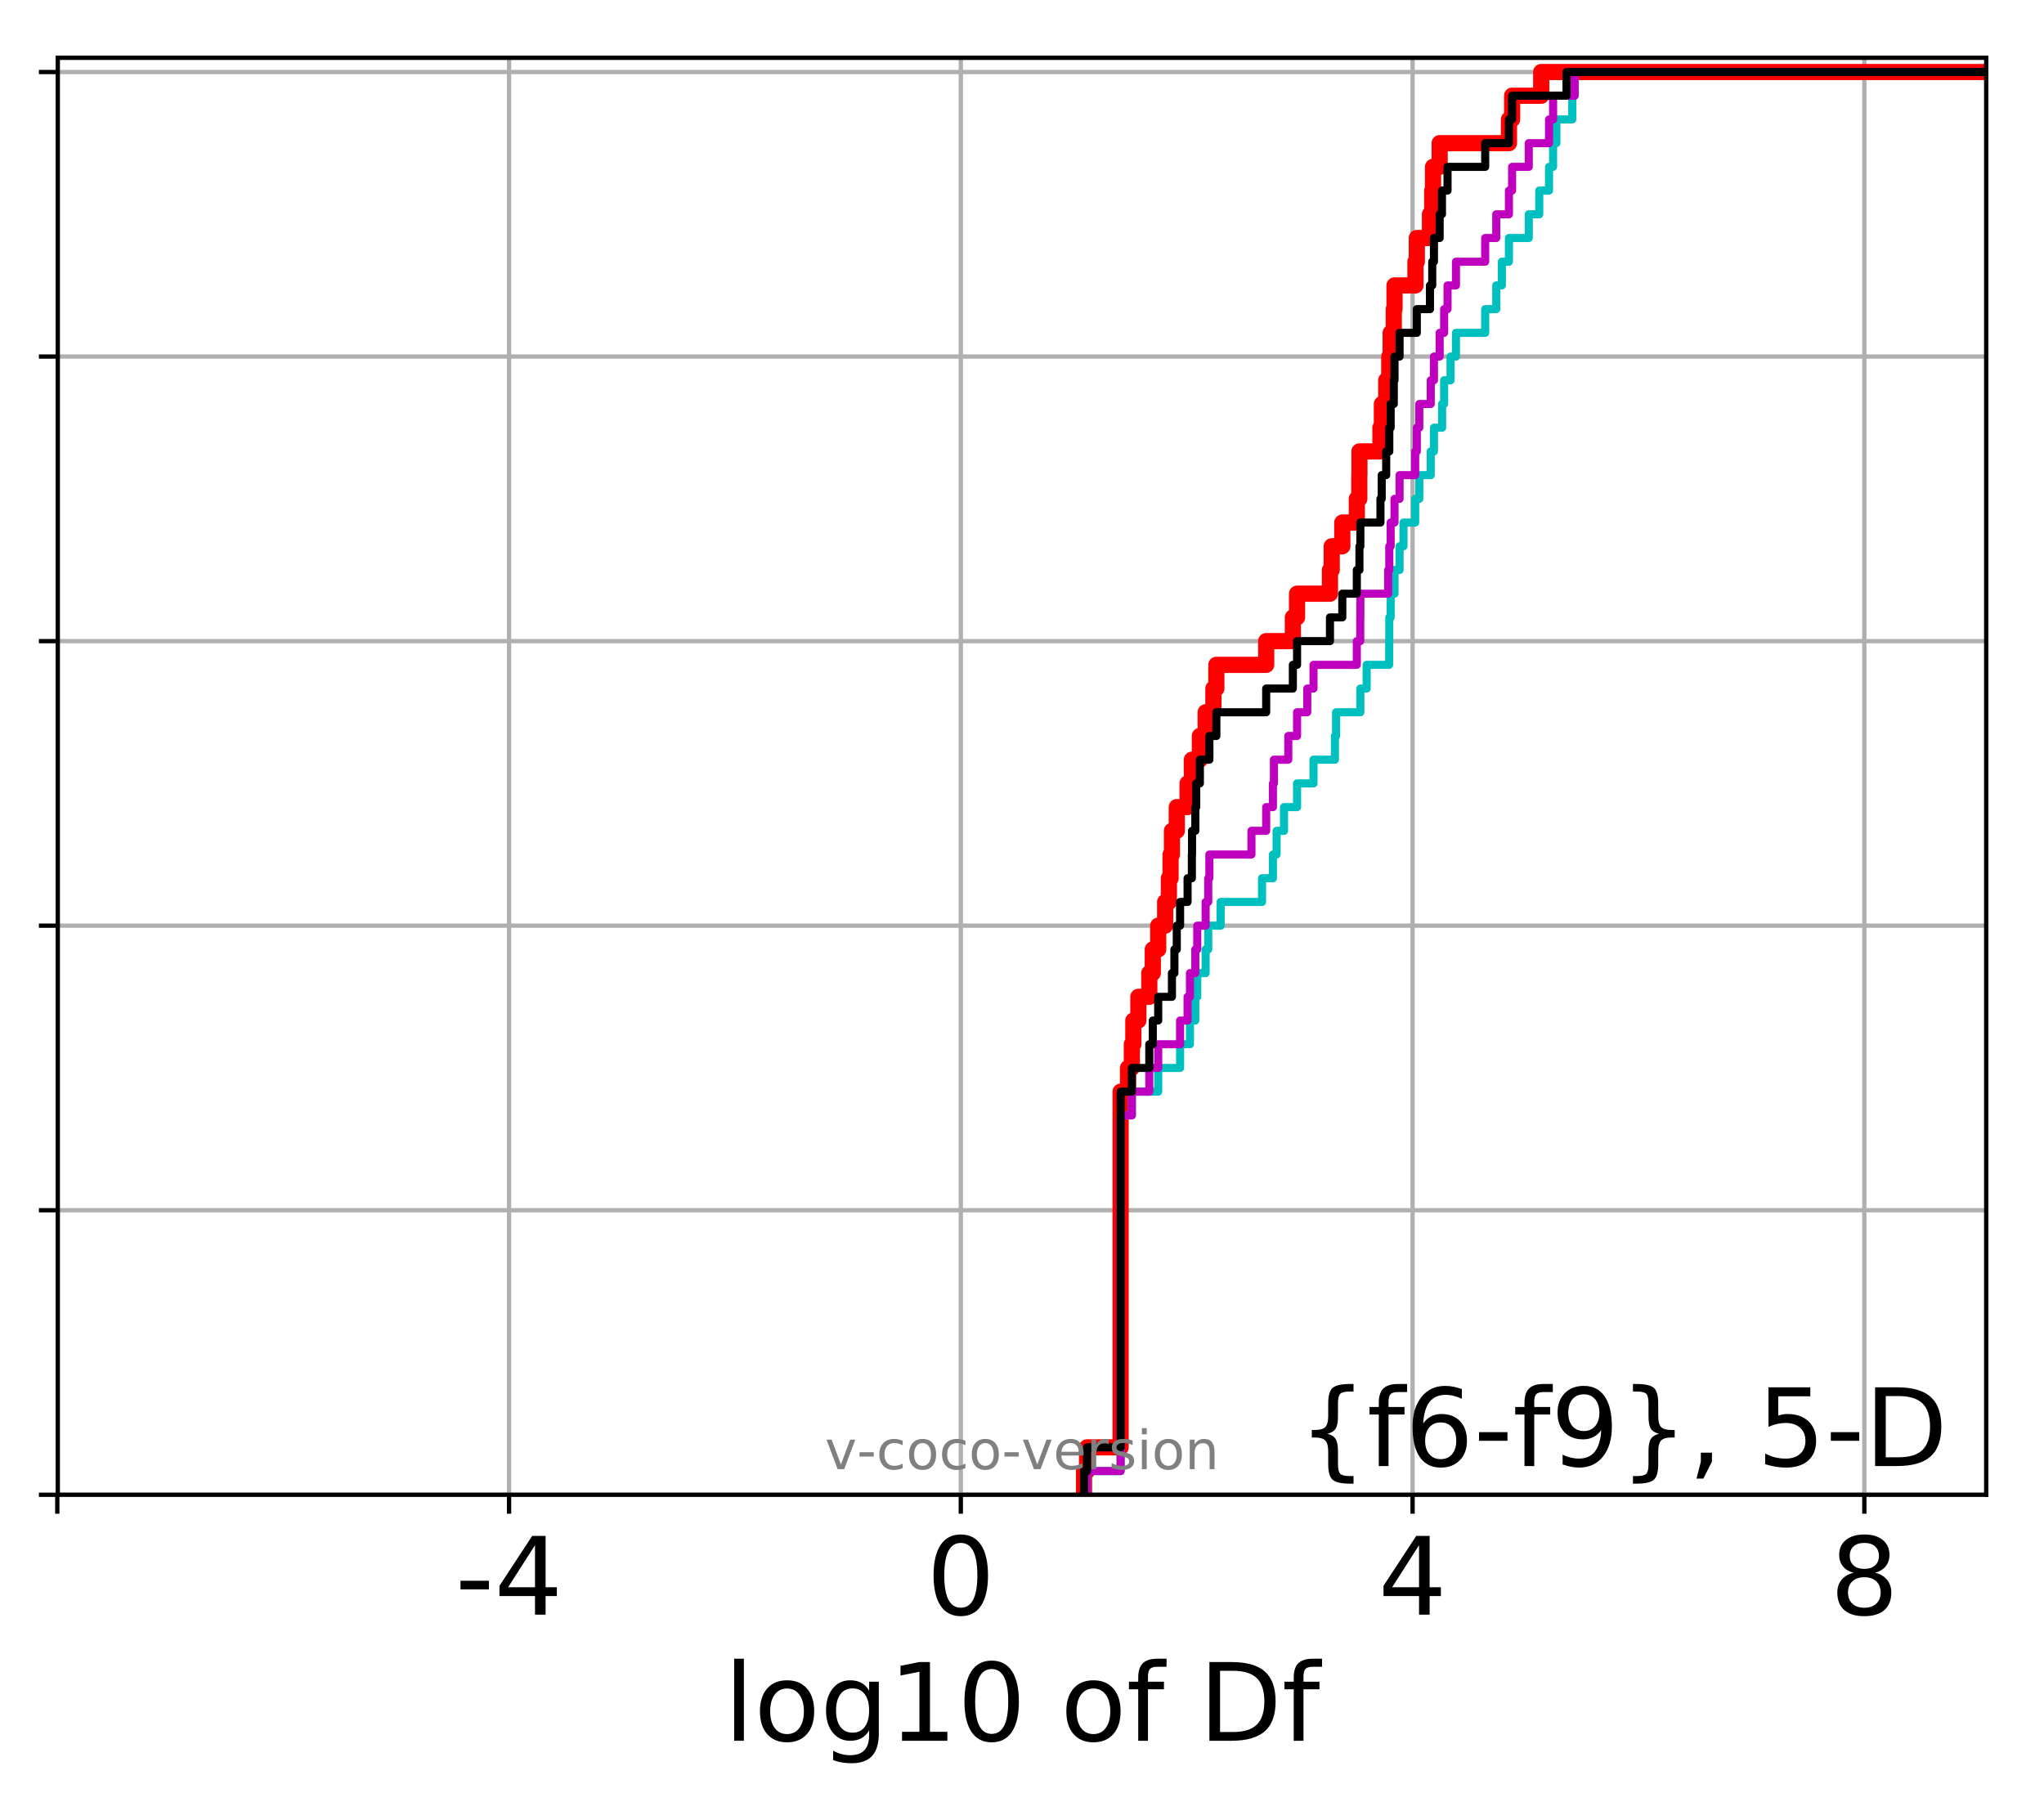 <?xml version="1.0" encoding="utf-8" standalone="no"?>
<!DOCTYPE svg PUBLIC "-//W3C//DTD SVG 1.1//EN"
  "http://www.w3.org/Graphics/SVG/1.1/DTD/svg11.dtd">
<!-- Created with matplotlib (http://matplotlib.org/) -->
<svg height="333.724pt" version="1.1" viewBox="0 0 378.52 333.724" width="378.52pt" xmlns="http://www.w3.org/2000/svg" xmlns:xlink="http://www.w3.org/1999/xlink">
 <defs>
  <style type="text/css">
*{stroke-linecap:butt;stroke-linejoin:round;}
  </style>
 </defs>
 <g id="figure_1">
  <g id="patch_1">
   <path d="M 0 333.724 
L 378.52 333.724 
L 378.52 0 
L 0 0 
z
" style="fill:#ffffff;"/>
  </g>
  <g id="axes_1">
   <g id="patch_2">
    <path d="M 10.7 276.812 
L 367.82 276.812 
L 367.82 10.7 
L 10.7 10.7 
z
" style="fill:#ffffff;"/>
   </g>
   <g id="matplotlib.axis_1">
    <g id="xtick_1">
     <g id="line2d_1">
      <path clip-path="url(#p3ff45f6ff3)" d="M 10.61 276.812 
L 10.61 10.7 
" style="fill:none;stroke:#b0b0b0;stroke-linecap:square;stroke-width:0.8;"/>
     </g>
     <g id="line2d_2">
      <defs>
       <path d="M 0 0 
L 0 3.5 
" id="m9949ced625" style="stroke:#000000;stroke-width:0.8;"/>
      </defs>
      <g>
       <use style="stroke:#000000;stroke-width:0.8;" x="10.61" xlink:href="#m9949ced625" y="276.812"/>
      </g>
     </g>
    </g>
    <g id="xtick_2">
     <g id="line2d_3">
      <path clip-path="url(#p3ff45f6ff3)" d="M 94.27 276.812 
L 94.27 10.7 
" style="fill:none;stroke:#b0b0b0;stroke-linecap:square;stroke-width:0.8;"/>
     </g>
     <g id="line2d_4">
      <g>
       <use style="stroke:#000000;stroke-width:0.8;" x="94.27" xlink:href="#m9949ced625" y="276.812"/>
      </g>
     </g>
     <g id="text_1">
      <!-- -4 -->
      <defs>
       <path d="M 4.891 31.391 
L 31.203 31.391 
L 31.203 23.391 
L 4.891 23.391 
z
" id="DejaVuSans-2d"/>
       <path d="M 37.797 64.312 
L 12.891 25.391 
L 37.797 25.391 
z
M 35.203 72.906 
L 47.609 72.906 
L 47.609 25.391 
L 58.016 25.391 
L 58.016 17.188 
L 47.609 17.188 
L 47.609 0 
L 37.797 0 
L 37.797 17.188 
L 4.891 17.188 
L 4.891 26.703 
z
" id="DejaVuSans-34"/>
      </defs>
      <g transform="translate(84.299 299.009)scale(0.2 -0.2)">
       <use xlink:href="#DejaVuSans-2d"/>
       <use x="36.084" xlink:href="#DejaVuSans-34"/>
      </g>
     </g>
    </g>
    <g id="xtick_3">
     <g id="line2d_5">
      <path clip-path="url(#p3ff45f6ff3)" d="M 177.93 276.812 
L 177.93 10.7 
" style="fill:none;stroke:#b0b0b0;stroke-linecap:square;stroke-width:0.8;"/>
     </g>
     <g id="line2d_6">
      <g>
       <use style="stroke:#000000;stroke-width:0.8;" x="177.93" xlink:href="#m9949ced625" y="276.812"/>
      </g>
     </g>
     <g id="text_2">
      <!-- 0 -->
      <defs>
       <path d="M 31.781 66.406 
Q 24.172 66.406 20.328 58.906 
Q 16.5 51.422 16.5 36.375 
Q 16.5 21.391 20.328 13.891 
Q 24.172 6.391 31.781 6.391 
Q 39.453 6.391 43.281 13.891 
Q 47.125 21.391 47.125 36.375 
Q 47.125 51.422 43.281 58.906 
Q 39.453 66.406 31.781 66.406 
z
M 31.781 74.219 
Q 44.047 74.219 50.516 64.516 
Q 56.984 54.828 56.984 36.375 
Q 56.984 17.969 50.516 8.266 
Q 44.047 -1.422 31.781 -1.422 
Q 19.531 -1.422 13.062 8.266 
Q 6.594 17.969 6.594 36.375 
Q 6.594 54.828 13.062 64.516 
Q 19.531 74.219 31.781 74.219 
z
" id="DejaVuSans-30"/>
      </defs>
      <g transform="translate(171.567 299.009)scale(0.2 -0.2)">
       <use xlink:href="#DejaVuSans-30"/>
      </g>
     </g>
    </g>
    <g id="xtick_4">
     <g id="line2d_7">
      <path clip-path="url(#p3ff45f6ff3)" d="M 261.59 276.812 
L 261.59 10.7 
" style="fill:none;stroke:#b0b0b0;stroke-linecap:square;stroke-width:0.8;"/>
     </g>
     <g id="line2d_8">
      <g>
       <use style="stroke:#000000;stroke-width:0.8;" x="261.59" xlink:href="#m9949ced625" y="276.812"/>
      </g>
     </g>
     <g id="text_3">
      <!-- 4 -->
      <g transform="translate(255.227 299.009)scale(0.2 -0.2)">
       <use xlink:href="#DejaVuSans-34"/>
      </g>
     </g>
    </g>
    <g id="xtick_5">
     <g id="line2d_9">
      <path clip-path="url(#p3ff45f6ff3)" d="M 345.25 276.812 
L 345.25 10.7 
" style="fill:none;stroke:#b0b0b0;stroke-linecap:square;stroke-width:0.8;"/>
     </g>
     <g id="line2d_10">
      <g>
       <use style="stroke:#000000;stroke-width:0.8;" x="345.25" xlink:href="#m9949ced625" y="276.812"/>
      </g>
     </g>
     <g id="text_4">
      <!-- 8 -->
      <defs>
       <path d="M 31.781 34.625 
Q 24.75 34.625 20.719 30.859 
Q 16.703 27.094 16.703 20.516 
Q 16.703 13.922 20.719 10.156 
Q 24.75 6.391 31.781 6.391 
Q 38.812 6.391 42.859 10.172 
Q 46.922 13.969 46.922 20.516 
Q 46.922 27.094 42.891 30.859 
Q 38.875 34.625 31.781 34.625 
z
M 21.922 38.812 
Q 15.578 40.375 12.031 44.719 
Q 8.5 49.078 8.5 55.328 
Q 8.5 64.062 14.719 69.141 
Q 20.953 74.219 31.781 74.219 
Q 42.672 74.219 48.875 69.141 
Q 55.078 64.062 55.078 55.328 
Q 55.078 49.078 51.531 44.719 
Q 48 40.375 41.703 38.812 
Q 48.828 37.156 52.797 32.312 
Q 56.781 27.484 56.781 20.516 
Q 56.781 9.906 50.312 4.234 
Q 43.844 -1.422 31.781 -1.422 
Q 19.734 -1.422 13.25 4.234 
Q 6.781 9.906 6.781 20.516 
Q 6.781 27.484 10.781 32.312 
Q 14.797 37.156 21.922 38.812 
z
M 18.312 54.391 
Q 18.312 48.734 21.844 45.562 
Q 25.391 42.391 31.781 42.391 
Q 38.141 42.391 41.719 45.562 
Q 45.312 48.734 45.312 54.391 
Q 45.312 60.062 41.719 63.234 
Q 38.141 66.406 31.781 66.406 
Q 25.391 66.406 21.844 63.234 
Q 18.312 60.062 18.312 54.391 
z
" id="DejaVuSans-38"/>
      </defs>
      <g transform="translate(338.887 299.009)scale(0.2 -0.2)">
       <use xlink:href="#DejaVuSans-38"/>
      </g>
     </g>
    </g>
    <g id="text_5">
     <!-- log10 of Df -->
     <defs>
      <path d="M 9.422 75.984 
L 18.406 75.984 
L 18.406 0 
L 9.422 0 
z
" id="DejaVuSans-6c"/>
      <path d="M 30.609 48.391 
Q 23.391 48.391 19.188 42.75 
Q 14.984 37.109 14.984 27.297 
Q 14.984 17.484 19.156 11.844 
Q 23.344 6.203 30.609 6.203 
Q 37.797 6.203 41.984 11.859 
Q 46.188 17.531 46.188 27.297 
Q 46.188 37.016 41.984 42.703 
Q 37.797 48.391 30.609 48.391 
z
M 30.609 56 
Q 42.328 56 49.016 48.375 
Q 55.719 40.766 55.719 27.297 
Q 55.719 13.875 49.016 6.219 
Q 42.328 -1.422 30.609 -1.422 
Q 18.844 -1.422 12.172 6.219 
Q 5.516 13.875 5.516 27.297 
Q 5.516 40.766 12.172 48.375 
Q 18.844 56 30.609 56 
z
" id="DejaVuSans-6f"/>
      <path d="M 45.406 27.984 
Q 45.406 37.75 41.375 43.109 
Q 37.359 48.484 30.078 48.484 
Q 22.859 48.484 18.828 43.109 
Q 14.797 37.75 14.797 27.984 
Q 14.797 18.266 18.828 12.891 
Q 22.859 7.516 30.078 7.516 
Q 37.359 7.516 41.375 12.891 
Q 45.406 18.266 45.406 27.984 
z
M 54.391 6.781 
Q 54.391 -7.172 48.188 -13.984 
Q 42 -20.797 29.203 -20.797 
Q 24.469 -20.797 20.266 -20.094 
Q 16.062 -19.391 12.109 -17.922 
L 12.109 -9.188 
Q 16.062 -11.328 19.922 -12.344 
Q 23.781 -13.375 27.781 -13.375 
Q 36.625 -13.375 41.016 -8.766 
Q 45.406 -4.156 45.406 5.172 
L 45.406 9.625 
Q 42.625 4.781 38.281 2.391 
Q 33.938 0 27.875 0 
Q 17.828 0 11.672 7.656 
Q 5.516 15.328 5.516 27.984 
Q 5.516 40.672 11.672 48.328 
Q 17.828 56 27.875 56 
Q 33.938 56 38.281 53.609 
Q 42.625 51.219 45.406 46.391 
L 45.406 54.688 
L 54.391 54.688 
z
" id="DejaVuSans-67"/>
      <path d="M 12.406 8.297 
L 28.516 8.297 
L 28.516 63.922 
L 10.984 60.406 
L 10.984 69.391 
L 28.422 72.906 
L 38.281 72.906 
L 38.281 8.297 
L 54.391 8.297 
L 54.391 0 
L 12.406 0 
z
" id="DejaVuSans-31"/>
      <path id="DejaVuSans-20"/>
      <path d="M 37.109 75.984 
L 37.109 68.5 
L 28.516 68.5 
Q 23.688 68.5 21.797 66.547 
Q 19.922 64.594 19.922 59.516 
L 19.922 54.688 
L 34.719 54.688 
L 34.719 47.703 
L 19.922 47.703 
L 19.922 0 
L 10.891 0 
L 10.891 47.703 
L 2.297 47.703 
L 2.297 54.688 
L 10.891 54.688 
L 10.891 58.5 
Q 10.891 67.625 15.141 71.797 
Q 19.391 75.984 28.609 75.984 
z
" id="DejaVuSans-66"/>
      <path d="M 19.672 64.797 
L 19.672 8.109 
L 31.594 8.109 
Q 46.688 8.109 53.688 14.938 
Q 60.688 21.781 60.688 36.531 
Q 60.688 51.172 53.688 57.984 
Q 46.688 64.797 31.594 64.797 
z
M 9.812 72.906 
L 30.078 72.906 
Q 51.266 72.906 61.172 64.094 
Q 71.094 55.281 71.094 36.531 
Q 71.094 17.672 61.125 8.828 
Q 51.172 0 30.078 0 
L 9.812 0 
z
" id="DejaVuSans-44"/>
     </defs>
     <g transform="translate(134.074 322.365)scale(0.2 -0.2)">
      <use xlink:href="#DejaVuSans-6c"/>
      <use x="27.783" xlink:href="#DejaVuSans-6f"/>
      <use x="88.965" xlink:href="#DejaVuSans-67"/>
      <use x="152.441" xlink:href="#DejaVuSans-31"/>
      <use x="216.064" xlink:href="#DejaVuSans-30"/>
      <use x="279.688" xlink:href="#DejaVuSans-20"/>
      <use x="311.475" xlink:href="#DejaVuSans-6f"/>
      <use x="372.656" xlink:href="#DejaVuSans-66"/>
      <use x="407.861" xlink:href="#DejaVuSans-20"/>
      <use x="439.648" xlink:href="#DejaVuSans-44"/>
      <use x="516.65" xlink:href="#DejaVuSans-66"/>
     </g>
    </g>
   </g>
   <g id="matplotlib.axis_2">
    <g id="ytick_1">
     <g id="line2d_11">
      <path clip-path="url(#p3ff45f6ff3)" d="M 10.7 276.812 
L 367.82 276.812 
" style="fill:none;stroke:#b0b0b0;stroke-linecap:square;stroke-width:0.8;"/>
     </g>
     <g id="line2d_12">
      <defs>
       <path d="M 0 0 
L -3.5 0 
" id="m42d64107bb" style="stroke:#000000;stroke-width:0.8;"/>
      </defs>
      <g>
       <use style="stroke:#000000;stroke-width:0.8;" x="10.7" xlink:href="#m42d64107bb" y="276.812"/>
      </g>
     </g>
    </g>
    <g id="ytick_2">
     <g id="line2d_13">
      <path clip-path="url(#p3ff45f6ff3)" d="M 10.7 224.117 
L 367.82 224.117 
" style="fill:none;stroke:#b0b0b0;stroke-linecap:square;stroke-width:0.8;"/>
     </g>
     <g id="line2d_14">
      <g>
       <use style="stroke:#000000;stroke-width:0.8;" x="10.7" xlink:href="#m42d64107bb" y="224.117"/>
      </g>
     </g>
    </g>
    <g id="ytick_3">
     <g id="line2d_15">
      <path clip-path="url(#p3ff45f6ff3)" d="M 10.7 171.421 
L 367.82 171.421 
" style="fill:none;stroke:#b0b0b0;stroke-linecap:square;stroke-width:0.8;"/>
     </g>
     <g id="line2d_16">
      <g>
       <use style="stroke:#000000;stroke-width:0.8;" x="10.7" xlink:href="#m42d64107bb" y="171.421"/>
      </g>
     </g>
    </g>
    <g id="ytick_4">
     <g id="line2d_17">
      <path clip-path="url(#p3ff45f6ff3)" d="M 10.7 118.726 
L 367.82 118.726 
" style="fill:none;stroke:#b0b0b0;stroke-linecap:square;stroke-width:0.8;"/>
     </g>
     <g id="line2d_18">
      <g>
       <use style="stroke:#000000;stroke-width:0.8;" x="10.7" xlink:href="#m42d64107bb" y="118.726"/>
      </g>
     </g>
    </g>
    <g id="ytick_5">
     <g id="line2d_19">
      <path clip-path="url(#p3ff45f6ff3)" d="M 10.7 66.03 
L 367.82 66.03 
" style="fill:none;stroke:#b0b0b0;stroke-linecap:square;stroke-width:0.8;"/>
     </g>
     <g id="line2d_20">
      <g>
       <use style="stroke:#000000;stroke-width:0.8;" x="10.7" xlink:href="#m42d64107bb" y="66.03"/>
      </g>
     </g>
    </g>
    <g id="ytick_6">
     <g id="line2d_21">
      <path clip-path="url(#p3ff45f6ff3)" d="M 10.7 13.335 
L 367.82 13.335 
" style="fill:none;stroke:#b0b0b0;stroke-linecap:square;stroke-width:0.8;"/>
     </g>
     <g id="line2d_22">
      <g>
       <use style="stroke:#000000;stroke-width:0.8;" x="10.7" xlink:href="#m42d64107bb" y="13.335"/>
      </g>
     </g>
    </g>
   </g>
   <g id="line2d_23">
    <path clip-path="url(#p3ff45f6ff3)" d="M 200.752 276.812 
L 200.752 272.421 
L 201.308 272.421 
L 201.308 268.029 
L 207.524 268.029 
L 207.524 263.638 
L 207.524 263.638 
L 207.524 259.247 
L 207.524 259.247 
L 207.524 254.856 
L 207.524 254.856 
L 207.524 250.464 
L 207.524 250.464 
L 207.524 246.073 
L 207.524 246.073 
L 207.524 241.682 
L 207.524 241.682 
L 207.524 237.29 
L 207.524 237.29 
L 207.524 232.899 
L 207.524 232.899 
L 207.524 228.508 
L 207.524 228.508 
L 207.524 224.117 
L 207.524 224.117 
L 207.524 219.725 
L 207.524 219.725 
L 207.524 215.334 
L 207.524 215.334 
L 207.524 210.943 
L 207.524 210.943 
L 207.524 206.551 
L 207.524 206.551 
L 207.524 202.16 
L 208.89 202.16 
L 208.89 197.769 
L 209.603 197.769 
L 209.603 193.378 
L 209.877 193.378 
L 209.877 188.986 
L 210.809 188.986 
L 210.809 184.595 
L 212.834 184.595 
L 212.834 180.204 
L 213.481 180.204 
L 213.481 175.812 
L 214.484 175.812 
L 214.484 171.421 
L 215.769 171.421 
L 215.769 167.03 
L 216.459 167.03 
L 216.459 162.639 
L 216.775 162.639 
L 216.775 158.247 
L 217.027 158.247 
L 217.027 153.856 
L 217.923 153.856 
L 217.923 149.465 
L 219.923 149.465 
L 219.923 145.073 
L 220.716 145.073 
L 220.716 140.682 
L 222.2 140.682 
L 222.2 136.291 
L 223.272 136.291 
L 223.272 131.9 
L 224.707 131.9 
L 224.707 127.508 
L 225.252 127.508 
L 225.252 123.117 
L 234.48 123.117 
L 234.48 118.726 
L 239.419 118.726 
L 239.419 114.334 
L 240.198 114.334 
L 240.198 109.943 
L 246.291 109.943 
L 246.291 105.552 
L 246.615 105.552 
L 246.615 101.161 
L 248.575 101.161 
L 248.575 96.769 
L 251.264 96.769 
L 251.264 92.378 
L 251.725 92.378 
L 251.725 87.987 
L 251.749 87.987 
L 251.749 83.595 
L 255.64 83.595 
L 255.64 79.204 
L 255.909 79.204 
L 255.909 74.813 
L 256.705 74.813 
L 256.705 70.422 
L 257.276 70.422 
L 257.276 66.03 
L 257.532 66.03 
L 257.532 61.639 
L 258.109 61.639 
L 258.109 57.248 
L 258.246 57.248 
L 258.246 52.856 
L 262.123 52.856 
L 262.123 48.465 
L 262.376 48.465 
L 262.376 44.074 
L 264.81 44.074 
L 264.81 39.682 
L 265.23 39.682 
L 265.23 35.291 
L 265.376 35.291 
L 265.376 30.9 
L 266.604 30.9 
L 266.604 26.509 
L 279.435 26.509 
L 279.435 22.117 
L 280.02 22.117 
L 280.02 17.726 
L 285.414 17.726 
L 285.414 13.335 
L 285.414 13.335 
L 285.414 13.335 
L 367.82 13.335 
" style="fill:none;stroke:#ff0000;stroke-linecap:square;stroke-width:3;"/>
   </g>
   <g id="line2d_24">
    <path clip-path="url(#p3ff45f6ff3)" d="M 201.308 276.812 
L 201.308 272.421 
L 207.524 272.421 
L 207.524 268.029 
L 207.524 268.029 
L 207.524 263.638 
L 207.524 263.638 
L 207.524 259.247 
L 207.524 259.247 
L 207.524 254.856 
L 207.524 254.856 
L 207.524 250.464 
L 207.524 250.464 
L 207.524 246.073 
L 207.524 246.073 
L 207.524 241.682 
L 207.524 241.682 
L 207.524 237.29 
L 207.524 237.29 
L 207.524 232.899 
L 207.524 232.899 
L 207.524 228.508 
L 207.524 228.508 
L 207.524 224.117 
L 207.524 224.117 
L 207.524 219.725 
L 207.524 219.725 
L 207.524 215.334 
L 207.524 215.334 
L 207.524 210.943 
L 207.524 210.943 
L 207.524 206.551 
L 209.603 206.551 
L 209.603 202.16 
L 214.484 202.16 
L 214.484 197.769 
L 218.537 197.769 
L 218.537 193.378 
L 220.365 193.378 
L 220.365 188.986 
L 221.357 188.986 
L 221.357 184.595 
L 221.714 184.595 
L 221.714 180.204 
L 223.265 180.204 
L 223.265 175.812 
L 223.749 175.812 
L 223.749 171.421 
L 226.047 171.421 
L 226.047 167.03 
L 233.709 167.03 
L 233.709 162.639 
L 235.728 162.639 
L 235.728 158.247 
L 236.408 158.247 
L 236.408 153.856 
L 237.781 153.856 
L 237.781 149.465 
L 240.198 149.465 
L 240.198 145.073 
L 243.245 145.073 
L 243.245 140.682 
L 247.206 140.682 
L 247.206 136.291 
L 247.425 136.291 
L 247.425 131.9 
L 251.919 131.9 
L 251.919 127.508 
L 253.086 127.508 
L 253.086 123.117 
L 257.257 123.117 
L 257.257 118.726 
L 257.276 118.726 
L 257.276 114.334 
L 257.532 114.334 
L 257.532 109.943 
L 258.246 109.943 
L 258.246 105.552 
L 259.18 105.552 
L 259.18 101.161 
L 259.906 101.161 
L 259.906 96.769 
L 262.073 96.769 
L 262.073 92.378 
L 262.835 92.378 
L 262.835 87.987 
L 264.956 87.987 
L 264.956 83.595 
L 265.546 83.595 
L 265.546 79.204 
L 267.058 79.204 
L 267.058 74.813 
L 267.435 74.813 
L 267.435 70.422 
L 268.625 70.422 
L 268.625 66.03 
L 269.625 66.03 
L 269.625 61.639 
L 275.037 61.639 
L 275.037 57.248 
L 277.085 57.248 
L 277.085 52.856 
L 278.126 52.856 
L 278.126 48.465 
L 279.435 48.465 
L 279.435 44.074 
L 283.107 44.074 
L 283.107 39.682 
L 285.052 39.682 
L 285.052 35.291 
L 286.857 35.291 
L 286.857 30.9 
L 287.612 30.9 
L 287.612 26.509 
L 288.227 26.509 
L 288.227 22.117 
L 291.162 22.117 
L 291.162 17.726 
L 291.6 17.726 
L 291.6 13.335 
L 291.6 13.335 
L 291.6 13.335 
L 367.82 13.335 
" style="fill:none;stroke:#00bfbf;stroke-linecap:square;stroke-width:1.5;"/>
   </g>
   <g id="line2d_25">
    <path clip-path="url(#p3ff45f6ff3)" d="M 201.308 276.812 
L 201.308 272.421 
L 207.524 272.421 
L 207.524 268.029 
L 207.524 268.029 
L 207.524 263.638 
L 207.524 263.638 
L 207.524 259.247 
L 207.524 259.247 
L 207.524 254.856 
L 207.524 254.856 
L 207.524 250.464 
L 207.524 250.464 
L 207.524 246.073 
L 207.524 246.073 
L 207.524 241.682 
L 207.524 241.682 
L 207.524 237.29 
L 207.524 237.29 
L 207.524 232.899 
L 207.524 232.899 
L 207.524 228.508 
L 207.524 228.508 
L 207.524 224.117 
L 207.524 224.117 
L 207.524 219.725 
L 207.524 219.725 
L 207.524 215.334 
L 207.524 215.334 
L 207.524 210.943 
L 207.524 210.943 
L 207.524 206.551 
L 209.603 206.551 
L 209.603 202.16 
L 212.834 202.16 
L 212.834 197.769 
L 214.484 197.769 
L 214.484 193.378 
L 218.537 193.378 
L 218.537 188.986 
L 219.923 188.986 
L 219.923 184.595 
L 220.365 184.595 
L 220.365 180.204 
L 221.357 180.204 
L 221.357 175.812 
L 221.714 175.812 
L 221.714 171.421 
L 223.265 171.421 
L 223.265 167.03 
L 223.749 167.03 
L 223.749 162.639 
L 223.961 162.639 
L 223.961 158.247 
L 231.751 158.247 
L 231.751 153.856 
L 234.48 153.856 
L 234.48 149.465 
L 235.728 149.465 
L 235.728 145.073 
L 235.912 145.073 
L 235.912 140.682 
L 238.572 140.682 
L 238.572 136.291 
L 240.198 136.291 
L 240.198 131.9 
L 242.089 131.9 
L 242.089 127.508 
L 243.245 127.508 
L 243.245 123.117 
L 251.264 123.117 
L 251.264 118.726 
L 251.898 118.726 
L 251.898 114.334 
L 251.919 114.334 
L 251.919 109.943 
L 257.073 109.943 
L 257.073 105.552 
L 257.276 105.552 
L 257.276 101.161 
L 257.532 101.161 
L 257.532 96.769 
L 258.246 96.769 
L 258.246 92.378 
L 259.18 92.378 
L 259.18 87.987 
L 262.073 87.987 
L 262.073 83.595 
L 262.376 83.595 
L 262.376 79.204 
L 262.835 79.204 
L 262.835 74.813 
L 264.956 74.813 
L 264.956 70.422 
L 265.546 70.422 
L 265.546 66.03 
L 266.604 66.03 
L 266.604 61.639 
L 267.435 61.639 
L 267.435 57.248 
L 268.064 57.248 
L 268.064 52.856 
L 269.625 52.856 
L 269.625 48.465 
L 275.037 48.465 
L 275.037 44.074 
L 277.085 44.074 
L 277.085 39.682 
L 279.435 39.682 
L 279.435 35.291 
L 280.02 35.291 
L 280.02 30.9 
L 283.107 30.9 
L 283.107 26.509 
L 286.857 26.509 
L 286.857 22.117 
L 287.612 22.117 
L 287.612 17.726 
L 291.6 17.726 
L 291.6 13.335 
L 291.6 13.335 
L 291.6 13.335 
L 367.82 13.335 
" style="fill:none;stroke:#bf00bf;stroke-linecap:square;stroke-width:1.5;"/>
   </g>
   <g id="line2d_26">
    <path clip-path="url(#p3ff45f6ff3)" d="M 200.752 276.812 
L 200.752 272.421 
L 201.308 272.421 
L 201.308 268.029 
L 207.524 268.029 
L 207.524 263.638 
L 207.524 263.638 
L 207.524 259.247 
L 207.524 259.247 
L 207.524 254.856 
L 207.524 254.856 
L 207.524 250.464 
L 207.524 250.464 
L 207.524 246.073 
L 207.524 246.073 
L 207.524 241.682 
L 207.524 241.682 
L 207.524 237.29 
L 207.524 237.29 
L 207.524 232.899 
L 207.524 232.899 
L 207.524 228.508 
L 207.524 228.508 
L 207.524 224.117 
L 207.524 224.117 
L 207.524 219.725 
L 207.524 219.725 
L 207.524 215.334 
L 207.524 215.334 
L 207.524 210.943 
L 207.524 210.943 
L 207.524 206.551 
L 207.524 206.551 
L 207.524 202.16 
L 209.603 202.16 
L 209.603 197.769 
L 212.834 197.769 
L 212.834 193.378 
L 213.481 193.378 
L 213.481 188.986 
L 214.484 188.986 
L 214.484 184.595 
L 217.027 184.595 
L 217.027 180.204 
L 217.484 180.204 
L 217.484 175.812 
L 217.923 175.812 
L 217.923 171.421 
L 218.537 171.421 
L 218.537 167.03 
L 219.923 167.03 
L 219.923 162.639 
L 220.716 162.639 
L 220.716 158.247 
L 220.751 158.247 
L 220.751 153.856 
L 221.357 153.856 
L 221.357 149.465 
L 221.524 149.465 
L 221.524 145.073 
L 222.2 145.073 
L 222.2 140.682 
L 223.961 140.682 
L 223.961 136.291 
L 225.252 136.291 
L 225.252 131.9 
L 234.48 131.9 
L 234.48 127.508 
L 239.419 127.508 
L 239.419 123.117 
L 240.198 123.117 
L 240.198 118.726 
L 246.291 118.726 
L 246.291 114.334 
L 248.575 114.334 
L 248.575 109.943 
L 251.264 109.943 
L 251.264 105.552 
L 251.749 105.552 
L 251.749 101.161 
L 251.919 101.161 
L 251.919 96.769 
L 255.64 96.769 
L 255.64 92.378 
L 255.874 92.378 
L 255.874 87.987 
L 256.705 87.987 
L 256.705 83.595 
L 257.276 83.595 
L 257.276 79.204 
L 257.532 79.204 
L 257.532 74.813 
L 258.109 74.813 
L 258.109 70.422 
L 258.246 70.422 
L 258.246 66.03 
L 259.18 66.03 
L 259.18 61.639 
L 262.376 61.639 
L 262.376 57.248 
L 264.81 57.248 
L 264.81 52.856 
L 265.23 52.856 
L 265.23 48.465 
L 265.546 48.465 
L 265.546 44.074 
L 266.604 44.074 
L 266.604 39.682 
L 267.03 39.682 
L 267.03 35.291 
L 268.064 35.291 
L 268.064 30.9 
L 275.037 30.9 
L 275.037 26.509 
L 279.435 26.509 
L 279.435 22.117 
L 280.02 22.117 
L 280.02 17.726 
L 290.099 17.726 
L 290.099 13.335 
L 290.099 13.335 
L 290.099 13.335 
L 367.82 13.335 
" style="fill:none;stroke:#000000;stroke-linecap:square;stroke-width:1.5;"/>
   </g>
   <g id="patch_3">
    <path d="M 10.7 276.812 
L 10.7 10.7 
" style="fill:none;stroke:#000000;stroke-linecap:square;stroke-linejoin:miter;stroke-width:0.8;"/>
   </g>
   <g id="patch_4">
    <path d="M 367.82 276.812 
L 367.82 10.7 
" style="fill:none;stroke:#000000;stroke-linecap:square;stroke-linejoin:miter;stroke-width:0.8;"/>
   </g>
   <g id="patch_5">
    <path d="M 10.7 276.812 
L 367.82 276.812 
" style="fill:none;stroke:#000000;stroke-linecap:square;stroke-linejoin:miter;stroke-width:0.8;"/>
   </g>
   <g id="patch_6">
    <path d="M 10.7 10.7 
L 367.82 10.7 
" style="fill:none;stroke:#000000;stroke-linecap:square;stroke-linejoin:miter;stroke-width:0.8;"/>
   </g>
   <g id="text_6">
    <!-- {f6-f9}, 5-D -->
    <defs>
     <path d="M 51.125 -9.281 
L 51.125 -16.312 
L 48.094 -16.312 
Q 35.938 -16.312 31.812 -12.688 
Q 27.688 -9.078 27.688 1.703 
L 27.688 13.375 
Q 27.688 20.75 25.047 23.578 
Q 22.406 26.422 15.484 26.422 
L 12.5 26.422 
L 12.5 33.406 
L 15.484 33.406 
Q 22.469 33.406 25.078 36.203 
Q 27.688 39.016 27.688 46.297 
L 27.688 58.016 
Q 27.688 68.797 31.812 72.391 
Q 35.938 75.984 48.094 75.984 
L 51.125 75.984 
L 51.125 69 
L 47.797 69 
Q 40.922 69 38.812 66.844 
Q 36.719 64.703 36.719 57.812 
L 36.719 45.703 
Q 36.719 38.031 34.5 34.562 
Q 32.281 31.109 26.906 29.891 
Q 32.328 28.562 34.516 25.094 
Q 36.719 21.625 36.719 14.016 
L 36.719 1.906 
Q 36.719 -4.984 38.812 -7.125 
Q 40.922 -9.281 47.797 -9.281 
z
" id="DejaVuSans-7b"/>
     <path d="M 33.016 40.375 
Q 26.375 40.375 22.484 35.828 
Q 18.609 31.297 18.609 23.391 
Q 18.609 15.531 22.484 10.953 
Q 26.375 6.391 33.016 6.391 
Q 39.656 6.391 43.531 10.953 
Q 47.406 15.531 47.406 23.391 
Q 47.406 31.297 43.531 35.828 
Q 39.656 40.375 33.016 40.375 
z
M 52.594 71.297 
L 52.594 62.312 
Q 48.875 64.062 45.094 64.984 
Q 41.312 65.922 37.594 65.922 
Q 27.828 65.922 22.672 59.328 
Q 17.531 52.734 16.797 39.406 
Q 19.672 43.656 24.016 45.922 
Q 28.375 48.188 33.594 48.188 
Q 44.578 48.188 50.953 41.516 
Q 57.328 34.859 57.328 23.391 
Q 57.328 12.156 50.688 5.359 
Q 44.047 -1.422 33.016 -1.422 
Q 20.359 -1.422 13.672 8.266 
Q 6.984 17.969 6.984 36.375 
Q 6.984 53.656 15.188 63.938 
Q 23.391 74.219 37.203 74.219 
Q 40.922 74.219 44.703 73.484 
Q 48.484 72.75 52.594 71.297 
z
" id="DejaVuSans-36"/>
     <path d="M 10.984 1.516 
L 10.984 10.5 
Q 14.703 8.734 18.5 7.812 
Q 22.312 6.891 25.984 6.891 
Q 35.75 6.891 40.891 13.453 
Q 46.047 20.016 46.781 33.406 
Q 43.953 29.203 39.594 26.953 
Q 35.25 24.703 29.984 24.703 
Q 19.047 24.703 12.672 31.312 
Q 6.297 37.938 6.297 49.422 
Q 6.297 60.641 12.938 67.422 
Q 19.578 74.219 30.609 74.219 
Q 43.266 74.219 49.922 64.516 
Q 56.594 54.828 56.594 36.375 
Q 56.594 19.141 48.406 8.859 
Q 40.234 -1.422 26.422 -1.422 
Q 22.703 -1.422 18.891 -0.688 
Q 15.094 0.047 10.984 1.516 
z
M 30.609 32.422 
Q 37.25 32.422 41.125 36.953 
Q 45.016 41.5 45.016 49.422 
Q 45.016 57.281 41.125 61.844 
Q 37.25 66.406 30.609 66.406 
Q 23.969 66.406 20.094 61.844 
Q 16.219 57.281 16.219 49.422 
Q 16.219 41.5 20.094 36.953 
Q 23.969 32.422 30.609 32.422 
z
" id="DejaVuSans-39"/>
     <path d="M 12.5 -9.281 
L 15.922 -9.281 
Q 22.75 -9.281 24.828 -7.172 
Q 26.906 -5.078 26.906 1.906 
L 26.906 14.016 
Q 26.906 21.625 29.094 25.094 
Q 31.297 28.562 36.719 29.891 
Q 31.297 31.109 29.094 34.562 
Q 26.906 38.031 26.906 45.703 
L 26.906 57.812 
Q 26.906 64.75 24.828 66.875 
Q 22.75 69 15.922 69 
L 12.5 69 
L 12.5 75.984 
L 15.578 75.984 
Q 27.734 75.984 31.812 72.391 
Q 35.891 68.797 35.891 58.016 
L 35.891 46.297 
Q 35.891 39.016 38.516 36.203 
Q 41.156 33.406 48.094 33.406 
L 51.125 33.406 
L 51.125 26.422 
L 48.094 26.422 
Q 41.156 26.422 38.516 23.578 
Q 35.891 20.75 35.891 13.375 
L 35.891 1.703 
Q 35.891 -9.078 31.812 -12.688 
Q 27.734 -16.312 15.578 -16.312 
L 12.5 -16.312 
z
" id="DejaVuSans-7d"/>
     <path d="M 11.719 12.406 
L 22.016 12.406 
L 22.016 4 
L 14.016 -11.625 
L 7.719 -11.625 
L 11.719 4 
z
" id="DejaVuSans-2c"/>
     <path d="M 10.797 72.906 
L 49.516 72.906 
L 49.516 64.594 
L 19.828 64.594 
L 19.828 46.734 
Q 21.969 47.469 24.109 47.828 
Q 26.266 48.188 28.422 48.188 
Q 40.625 48.188 47.75 41.5 
Q 54.891 34.812 54.891 23.391 
Q 54.891 11.625 47.562 5.094 
Q 40.234 -1.422 26.906 -1.422 
Q 22.312 -1.422 17.547 -0.641 
Q 12.797 0.141 7.719 1.703 
L 7.719 11.625 
Q 12.109 9.234 16.797 8.062 
Q 21.484 6.891 26.703 6.891 
Q 35.156 6.891 40.078 11.328 
Q 45.016 15.766 45.016 23.391 
Q 45.016 31 40.078 35.438 
Q 35.156 39.891 26.703 39.891 
Q 22.75 39.891 18.812 39.016 
Q 14.891 38.141 10.797 36.281 
z
" id="DejaVuSans-35"/>
    </defs>
    <g transform="translate(240.428 271.49)scale(0.2 -0.2)">
     <use xlink:href="#DejaVuSans-7b"/>
     <use x="63.623" xlink:href="#DejaVuSans-66"/>
     <use x="98.828" xlink:href="#DejaVuSans-36"/>
     <use x="162.451" xlink:href="#DejaVuSans-2d"/>
     <use x="198.535" xlink:href="#DejaVuSans-66"/>
     <use x="233.74" xlink:href="#DejaVuSans-39"/>
     <use x="297.363" xlink:href="#DejaVuSans-7d"/>
     <use x="360.986" xlink:href="#DejaVuSans-2c"/>
     <use x="392.773" xlink:href="#DejaVuSans-20"/>
     <use x="424.561" xlink:href="#DejaVuSans-35"/>
     <use x="488.184" xlink:href="#DejaVuSans-2d"/>
     <use x="524.268" xlink:href="#DejaVuSans-44"/>
    </g>
   </g>
   <g id="text_7">
    <!-- v-coco-version -->
    <defs>
     <path d="M 2.984 54.688 
L 12.5 54.688 
L 29.594 8.797 
L 46.688 54.688 
L 56.203 54.688 
L 35.688 0 
L 23.484 0 
z
" id="DejaVuSans-76"/>
     <path d="M 48.781 52.594 
L 48.781 44.188 
Q 44.969 46.297 41.141 47.344 
Q 37.312 48.391 33.406 48.391 
Q 24.656 48.391 19.812 42.844 
Q 14.984 37.312 14.984 27.297 
Q 14.984 17.281 19.812 11.734 
Q 24.656 6.203 33.406 6.203 
Q 37.312 6.203 41.141 7.25 
Q 44.969 8.297 48.781 10.406 
L 48.781 2.094 
Q 45.016 0.344 40.984 -0.531 
Q 36.969 -1.422 32.422 -1.422 
Q 20.062 -1.422 12.781 6.344 
Q 5.516 14.109 5.516 27.297 
Q 5.516 40.672 12.859 48.328 
Q 20.219 56 33.016 56 
Q 37.156 56 41.109 55.141 
Q 45.062 54.297 48.781 52.594 
z
" id="DejaVuSans-63"/>
     <path d="M 56.203 29.594 
L 56.203 25.203 
L 14.891 25.203 
Q 15.484 15.922 20.484 11.062 
Q 25.484 6.203 34.422 6.203 
Q 39.594 6.203 44.453 7.469 
Q 49.312 8.734 54.109 11.281 
L 54.109 2.781 
Q 49.266 0.734 44.188 -0.344 
Q 39.109 -1.422 33.891 -1.422 
Q 20.797 -1.422 13.156 6.188 
Q 5.516 13.812 5.516 26.812 
Q 5.516 40.234 12.766 48.109 
Q 20.016 56 32.328 56 
Q 43.359 56 49.781 48.891 
Q 56.203 41.797 56.203 29.594 
z
M 47.219 32.234 
Q 47.125 39.594 43.094 43.984 
Q 39.062 48.391 32.422 48.391 
Q 24.906 48.391 20.391 44.141 
Q 15.875 39.891 15.188 32.172 
z
" id="DejaVuSans-65"/>
     <path d="M 41.109 46.297 
Q 39.594 47.172 37.812 47.578 
Q 36.031 48 33.891 48 
Q 26.266 48 22.188 43.047 
Q 18.109 38.094 18.109 28.812 
L 18.109 0 
L 9.078 0 
L 9.078 54.688 
L 18.109 54.688 
L 18.109 46.188 
Q 20.953 51.172 25.484 53.578 
Q 30.031 56 36.531 56 
Q 37.453 56 38.578 55.875 
Q 39.703 55.766 41.062 55.516 
z
" id="DejaVuSans-72"/>
     <path d="M 44.281 53.078 
L 44.281 44.578 
Q 40.484 46.531 36.375 47.5 
Q 32.281 48.484 27.875 48.484 
Q 21.188 48.484 17.844 46.438 
Q 14.5 44.391 14.5 40.281 
Q 14.5 37.156 16.891 35.375 
Q 19.281 33.594 26.516 31.984 
L 29.594 31.297 
Q 39.156 29.25 43.188 25.516 
Q 47.219 21.781 47.219 15.094 
Q 47.219 7.469 41.188 3.016 
Q 35.156 -1.422 24.609 -1.422 
Q 20.219 -1.422 15.453 -0.562 
Q 10.688 0.297 5.422 2 
L 5.422 11.281 
Q 10.406 8.688 15.234 7.391 
Q 20.062 6.109 24.812 6.109 
Q 31.156 6.109 34.562 8.281 
Q 37.984 10.453 37.984 14.406 
Q 37.984 18.062 35.516 20.016 
Q 33.062 21.969 24.703 23.781 
L 21.578 24.516 
Q 13.234 26.266 9.516 29.906 
Q 5.812 33.547 5.812 39.891 
Q 5.812 47.609 11.281 51.797 
Q 16.75 56 26.812 56 
Q 31.781 56 36.172 55.266 
Q 40.578 54.547 44.281 53.078 
z
" id="DejaVuSans-73"/>
     <path d="M 9.422 54.688 
L 18.406 54.688 
L 18.406 0 
L 9.422 0 
z
M 9.422 75.984 
L 18.406 75.984 
L 18.406 64.594 
L 9.422 64.594 
z
" id="DejaVuSans-69"/>
     <path d="M 54.891 33.016 
L 54.891 0 
L 45.906 0 
L 45.906 32.719 
Q 45.906 40.484 42.875 44.328 
Q 39.844 48.188 33.797 48.188 
Q 26.516 48.188 22.312 43.547 
Q 18.109 38.922 18.109 30.906 
L 18.109 0 
L 9.078 0 
L 9.078 54.688 
L 18.109 54.688 
L 18.109 46.188 
Q 21.344 51.125 25.703 53.562 
Q 30.078 56 35.797 56 
Q 45.219 56 50.047 50.172 
Q 54.891 44.344 54.891 33.016 
z
" id="DejaVuSans-6e"/>
    </defs>
    <g style="fill:#808080;" transform="translate(152.765 272.071)scale(0.1 -0.1)">
     <use xlink:href="#DejaVuSans-76"/>
     <use x="59.148" xlink:href="#DejaVuSans-2d"/>
     <use x="95.232" xlink:href="#DejaVuSans-63"/>
     <use x="150.213" xlink:href="#DejaVuSans-6f"/>
     <use x="211.395" xlink:href="#DejaVuSans-63"/>
     <use x="266.375" xlink:href="#DejaVuSans-6f"/>
     <use x="327.572" xlink:href="#DejaVuSans-2d"/>
     <use x="363.625" xlink:href="#DejaVuSans-76"/>
     <use x="422.805" xlink:href="#DejaVuSans-65"/>
     <use x="484.328" xlink:href="#DejaVuSans-72"/>
     <use x="525.441" xlink:href="#DejaVuSans-73"/>
     <use x="577.541" xlink:href="#DejaVuSans-69"/>
     <use x="605.324" xlink:href="#DejaVuSans-6f"/>
     <use x="666.506" xlink:href="#DejaVuSans-6e"/>
    </g>
   </g>
  </g>
 </g>
 <defs>
  <clipPath id="p3ff45f6ff3">
   <rect height="266.112" width="357.12" x="10.7" y="10.7"/>
  </clipPath>
 </defs>
</svg>
